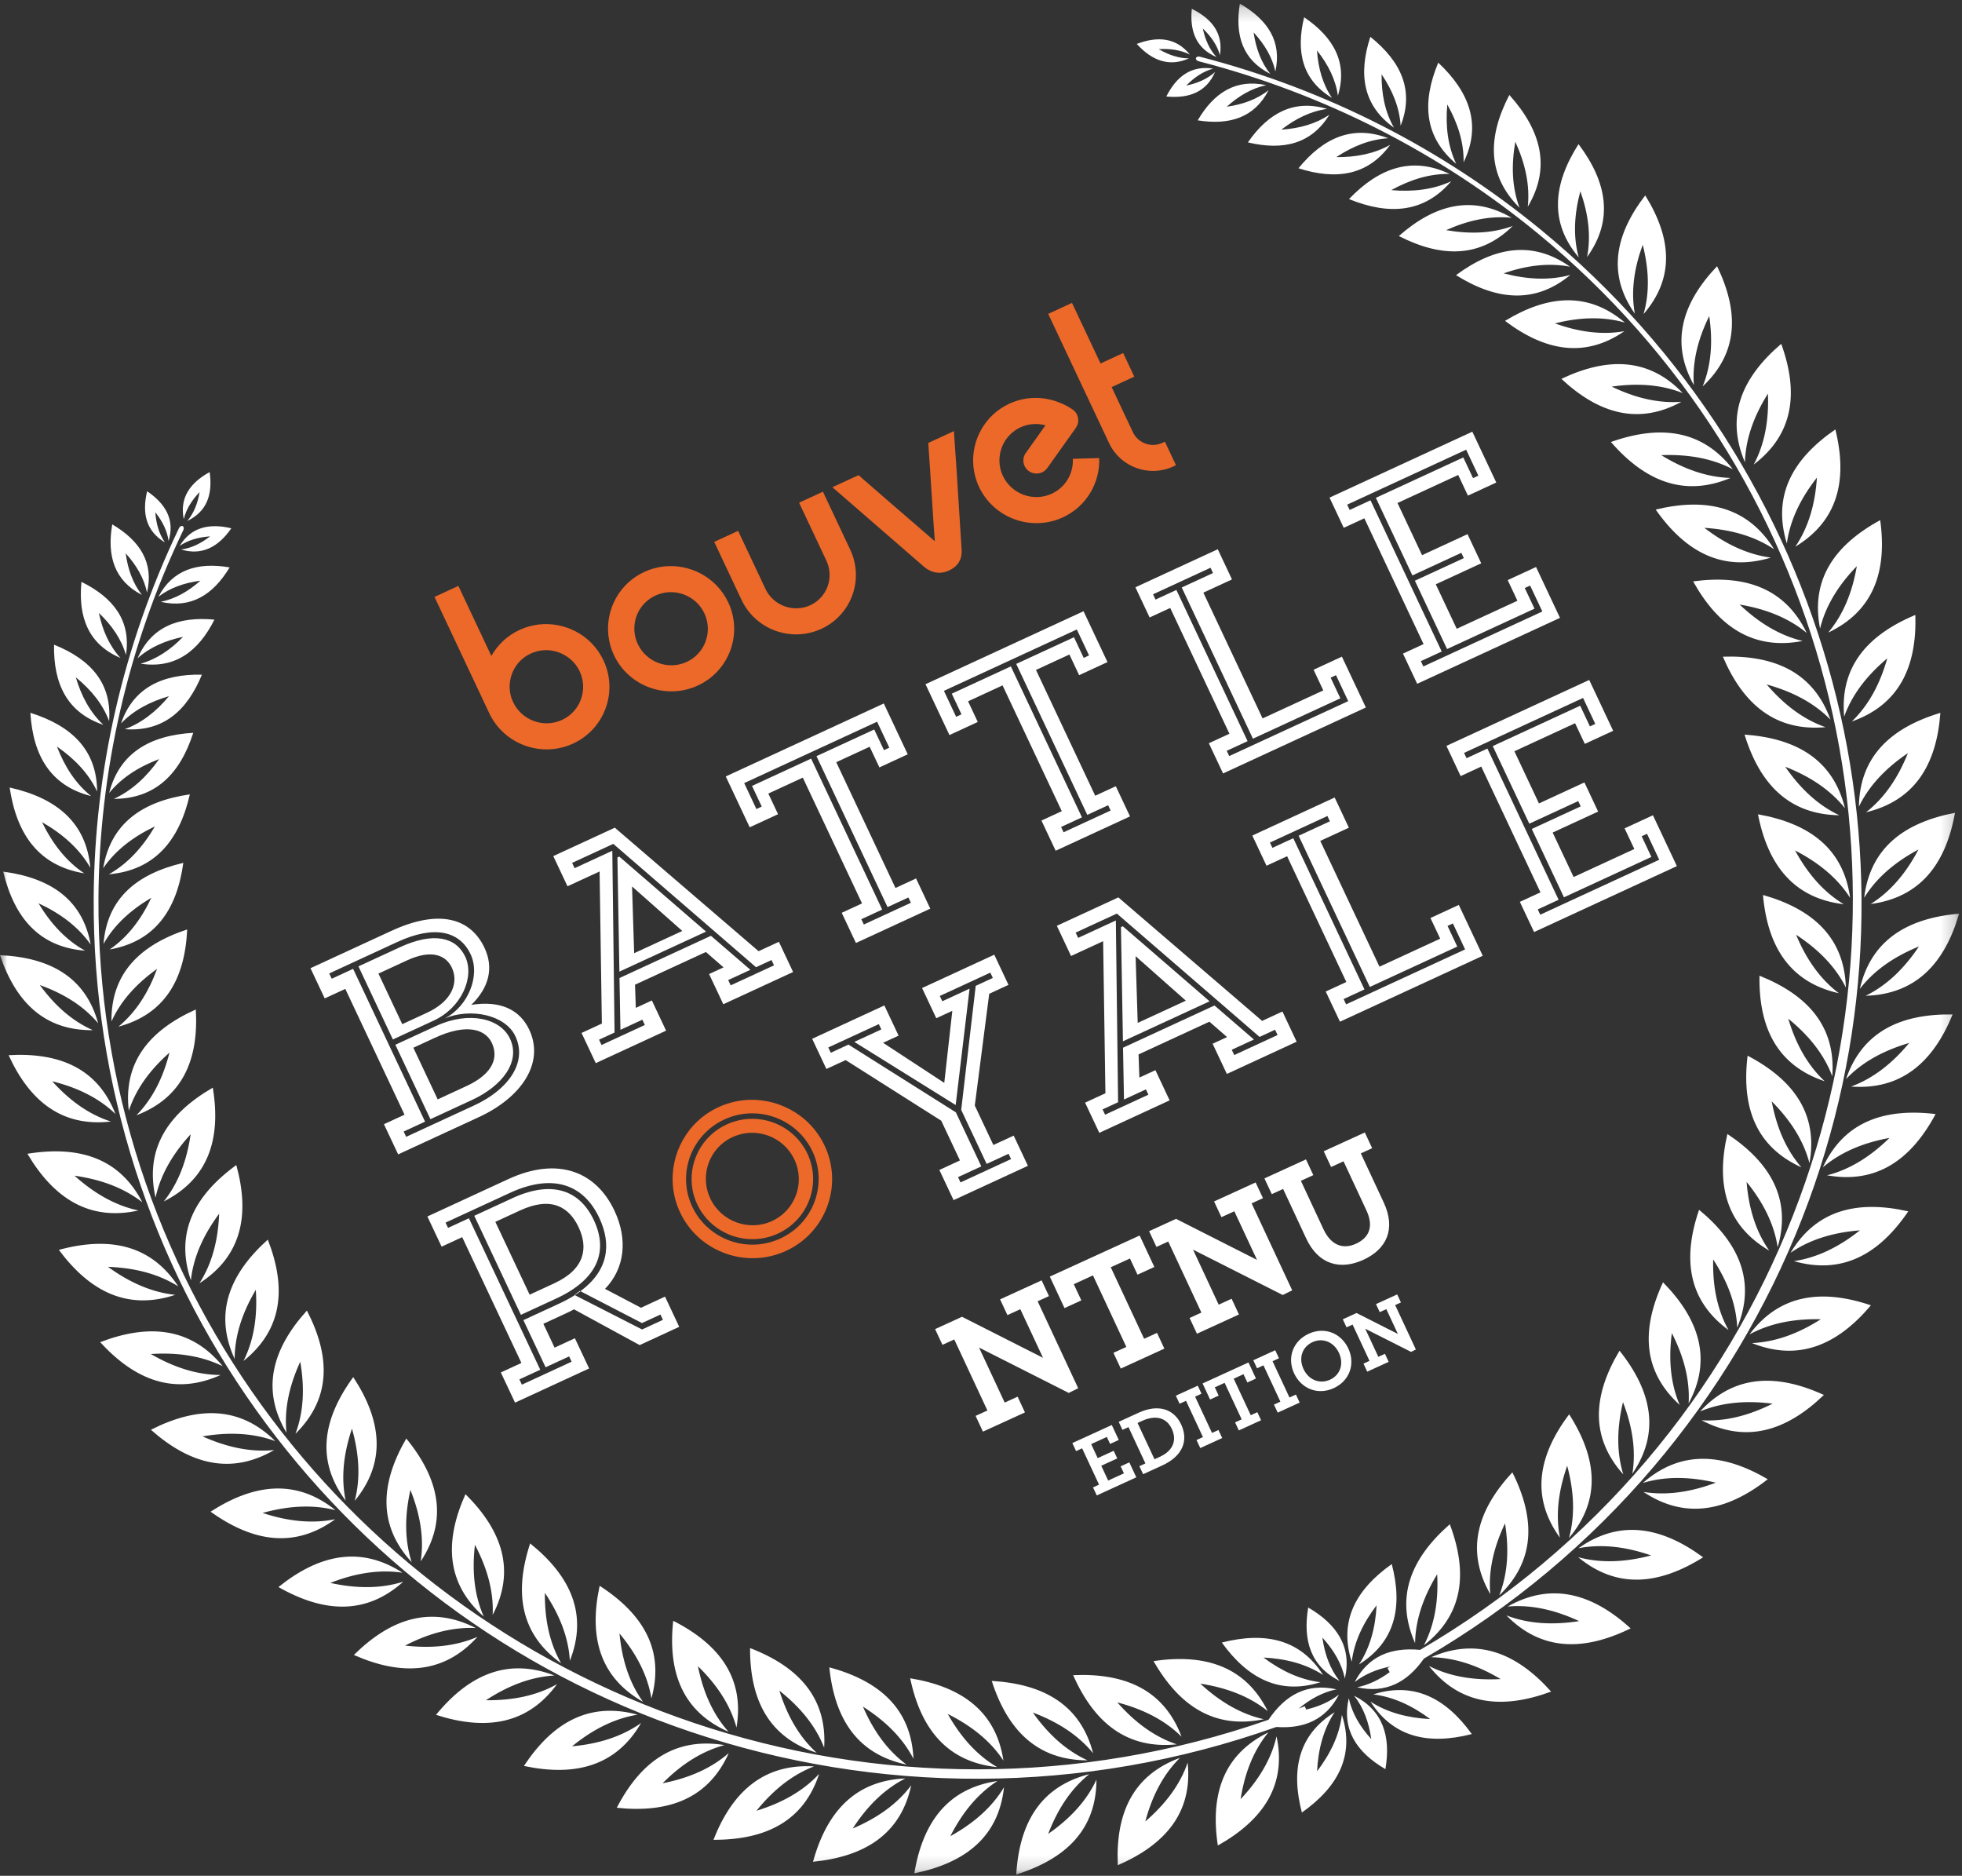 <?xml version="1.0" encoding="UTF-8" standalone="no"?>
<svg width="136px" height="130px" viewBox="0 0 136 130" version="1.1" xmlns="http://www.w3.org/2000/svg" xmlns:xlink="http://www.w3.org/1999/xlink">
    <rect x="0" y="0" width="136" height="130" fill="#333333" stroke="none"/>
    <!-- Generator: Sketch 39.1 (31720) - http://www.bohemiancoding.com/sketch -->
    <title>Page 1</title>
    <desc>Created with Sketch.</desc>
    <defs>
        <polygon id="path-1" points="135.798 129.853 135.798 0.194 5.11278195e-05 0.194 5.11278195e-05 129.853 135.798 129.853"></polygon>
    </defs>
    <g id="Page-1" stroke="none" stroke-width="1" fill="none" fill-rule="evenodd">
        <g id="Desktop-HD" transform="translate(-652, -16)">
            <g id="Page-1" transform="translate(652, 16)">
                <g id="Group-3" transform="translate(0, 0.059)">
                    <mask id="mask-2" fill="white">
                        <use xlink:href="#path-1"></use>
                    </mask>
                    <g id="Clip-2"></g>
                    <path d="M95.421,111.197 C95.342,112.738 94.973,114.121 94.204,115.292 C96.698,113.733 97.253,111.328 96.473,108.34 C93.937,110.134 92.799,112.329 93.698,115.11 C93.867,113.724 94.483,112.427 95.421,111.197 M91.533,116.526 C90.132,116.357 88.823,115.748 87.581,114.817 C89.137,114.896 90.536,115.261 91.715,116.026 C90.142,113.556 87.713,113.008 84.694,113.778 C86.505,116.291 88.723,117.415 91.533,116.526 M95.184,117.372 C96.583,117.54 97.89,118.149 99.134,119.082 C97.578,119 96.18,118.637 95,117.873 C96.573,120.343 99.004,120.894 102.022,120.12 C100.211,117.608 97.992,116.481 95.184,117.372 M91.295,122.701 C91.372,121.159 91.742,119.775 92.513,118.606 C90.017,120.164 89.462,122.571 90.242,125.559 C92.78,123.767 93.916,121.57 93.016,118.789 C92.85,120.174 92.232,121.469 91.295,122.701 M91.663,113.433 C92.452,114.301 93.003,115.235 93.222,116.268 C93.716,114.115 92.711,112.533 90.681,111.349 C90.292,113.65 90.872,115.428 92.853,116.436 C92.195,115.608 91.826,114.59 91.663,113.433 M95.051,120.464 C94.264,119.601 93.713,118.664 93.493,117.631 C93.002,119.786 94.004,121.366 96.033,122.551 C96.424,120.249 95.845,118.473 93.861,117.461 C94.519,118.291 94.89,119.311 95.051,120.464 M6.494,62.189 C6.346,88.133 22.832,111.522 47.871,119.963 C60.7,124.288 74.979,124.428 88.47,119.629 C90.408,119.765 91.909,119.116 92.811,117.385 C92.159,117.89 91.394,118.222 90.539,118.421 L90.444,118.19 C90.307,118.245 90.168,118.296 90.029,118.349 C90.832,117.685 91.694,117.216 92.64,117.021 C90.617,116.568 89.096,117.395 87.93,119.128 C74.679,123.758 60.677,123.589 48.085,119.342 C23.281,110.98 6.679,87.929 6.825,62.19 C6.874,53.478 8.832,44.773 12.695,36.706 C12.802,36.482 12.674,36.406 12.664,36.401 C12.653,36.396 12.506,36.336 12.395,36.57 C8.512,44.679 6.543,53.432 6.494,62.189 M12.555,38.026 C14.004,38.456 15.131,37.858 16.035,36.554 C14.48,36.185 13.239,36.489 12.456,37.771 C13.053,37.369 13.767,37.168 14.564,37.113 C13.935,37.602 13.271,37.926 12.555,38.026 M10.766,35.444 C11.258,36.065 11.587,36.724 11.687,37.433 C12.122,35.998 11.517,34.882 10.199,33.987 C9.828,35.526 10.135,36.755 11.429,37.531 C11.023,36.939 10.822,36.233 10.766,35.444 M10.98,41.299 C11.786,40.679 12.775,40.333 13.893,40.185 C13.051,40.93 12.143,41.447 11.142,41.65 C13.224,42.127 14.759,41.185 15.917,39.265 C13.691,38.883 11.968,39.423 10.98,41.299 M8.712,38.287 C9.463,39.12 9.986,40.021 10.191,41.01 C10.674,38.949 9.721,37.43 7.781,36.283 C7.397,38.488 7.943,40.192 9.838,41.172 C9.21,40.373 8.861,39.394 8.712,38.287 M9.538,45.561 C10.383,44.803 11.455,44.337 12.688,44.079 C11.814,44.978 10.846,45.63 9.749,45.938 C12.108,46.299 13.737,45.12 14.864,42.885 C12.353,42.647 10.48,43.39 9.538,45.561 M6.852,42.42 C7.76,43.286 8.419,44.246 8.73,45.331 C9.093,42.996 7.903,41.383 5.646,40.267 C5.405,42.753 6.157,44.607 8.349,45.54 C7.583,44.702 7.112,43.642 6.852,42.42 M8.387,50.081 C9.249,49.18 10.383,48.576 11.713,48.19 C10.832,49.249 9.827,50.046 8.65,50.476 C11.267,50.671 12.953,49.243 13.996,46.698 C11.222,46.648 9.233,47.621 8.387,50.081 M5.254,46.882 C6.324,47.753 7.128,48.749 7.563,49.914 C7.76,47.322 6.318,45.655 3.746,44.621 C3.696,47.367 4.68,49.337 7.164,50.175 C6.252,49.32 5.644,48.198 5.254,46.882 M13.396,50.728 C10.363,50.908 8.277,52.141 7.566,54.898 C8.429,53.841 9.615,53.086 11.033,52.55 C10.163,53.783 9.135,54.738 7.888,55.308 C10.763,55.299 12.478,53.594 13.396,50.728 M6.318,55.115 C5.249,54.259 4.488,53.085 3.947,51.682 C5.191,52.543 6.155,53.561 6.731,54.796 C6.721,51.949 5.001,50.25 2.105,49.342 C2.289,52.345 3.532,54.411 6.318,55.115 M13.837,34.044 C13.706,34.818 13.441,35.498 12.984,36.045 C14.335,35.398 14.754,34.213 14.533,32.657 C13.146,33.42 12.444,34.466 12.738,35.925 C12.904,35.233 13.29,34.613 13.837,34.044 M13.159,54.995 C9.846,55.475 7.671,57.02 7.152,60.114 C8,58.871 9.231,57.934 10.737,57.216 C9.898,58.648 8.86,59.792 7.545,60.534 C10.7,60.256 12.421,58.228 13.159,54.995 M5.839,60.467 C4.585,59.629 3.638,58.41 2.913,56.919 C4.359,57.75 5.513,58.777 6.262,60.08 C5.984,56.957 3.935,55.251 0.669,54.52 C1.155,57.801 2.715,59.954 5.839,60.467 M7.175,65.361 C7.909,64.05 9.053,63.009 10.49,62.163 C9.78,63.662 8.847,64.892 7.603,65.744 C10.721,65.195 12.257,63.025 12.707,59.742 C9.449,60.506 7.419,62.233 7.175,65.361 M5.898,65.827 C4.575,65.098 3.524,63.967 2.669,62.543 C4.183,63.246 5.424,64.17 6.285,65.403 C5.732,62.316 3.54,60.793 0.223,60.349 C0.996,63.575 2.741,65.585 5.898,65.827 M7.727,70.732 C8.371,69.297 9.468,68.105 10.888,67.089 C10.288,68.719 9.429,70.088 8.21,71.093 C11.414,70.234 12.814,67.827 12.975,64.357 C9.647,65.456 7.689,67.445 7.727,70.732 M6.438,71.337 C4.989,70.699 3.785,69.614 2.759,68.206 C4.406,68.801 5.788,69.652 6.803,70.858 C5.935,67.686 3.505,66.299 5.11278195e-05,66.14 C1.109,69.436 3.12,71.375 6.438,71.337 M8.928,76.92 C9.429,75.396 10.414,74.072 11.747,72.894 C11.312,74.611 10.586,76.088 9.456,77.236 C12.616,76.03 13.78,73.442 13.573,69.903 C10.313,71.366 8.539,73.59 8.928,76.92 M7.685,77.669 C6.146,77.173 4.809,76.199 3.619,74.879 C5.352,75.309 6.846,76.027 8.004,77.146 C6.784,74.018 4.171,72.865 0.597,73.071 C2.075,76.3 4.322,78.055 7.685,77.669 M13.215,78.552 C12.957,80.344 12.378,81.923 11.352,83.208 C14.433,81.649 15.34,78.895 14.751,75.322 C11.593,77.149 10.029,79.596 10.781,82.943 C11.127,81.34 11.986,79.892 13.215,78.552 M9.597,83.834 C7.981,83.49 6.517,82.639 5.164,81.422 C6.973,81.679 8.569,82.252 9.866,83.267 C8.292,80.216 5.512,79.318 1.901,79.903 C3.749,83.029 6.22,84.578 9.597,83.834 M15.191,84.057 C15.122,85.865 14.711,87.495 13.825,88.878 C16.727,87.012 17.342,84.18 16.38,80.685 C13.431,82.829 12.131,85.423 13.23,88.672 C13.407,87.044 14.109,85.515 15.191,84.057 M12.146,89.681 C10.501,89.506 8.957,88.81 7.484,87.738 C9.31,87.806 10.957,88.213 12.354,89.091 C10.469,86.218 7.609,85.609 4.08,86.562 C6.244,89.481 8.864,90.768 12.146,89.681 M16.878,94.264 C19.57,92.109 19.882,89.23 18.562,85.853 C15.855,88.288 14.832,91.001 16.265,94.121 C16.269,92.483 16.808,90.89 17.733,89.329 C17.853,91.135 17.614,92.797 16.878,94.264 M15.292,95.235 C13.638,95.23 12.029,94.695 10.453,93.781 C12.276,93.661 13.956,93.898 15.438,94.627 C13.261,91.962 10.354,91.652 6.944,92.96 C9.402,95.642 12.142,96.653 15.292,95.235 M21.273,90.771 C18.834,93.468 18.103,96.273 19.856,99.231 C19.688,97.6 20.057,95.961 20.812,94.312 C21.121,96.095 21.059,97.775 20.48,99.309 C22.932,96.891 22.942,93.992 21.273,90.771 M19.004,100.437 C17.358,100.601 15.701,100.235 14.038,99.488 C15.839,99.184 17.535,99.244 19.084,99.818 C16.64,97.389 13.716,97.379 10.461,99.031 C13.186,101.445 16.019,102.172 19.004,100.437 M24.486,95.382 C22.342,98.317 21.908,101.183 23.959,103.94 C23.623,102.338 23.819,100.67 24.397,98.951 C24.891,100.695 25.005,102.37 24.589,103.956 C26.774,101.299 26.481,98.416 24.486,95.382 M23.239,105.23 C21.619,105.562 19.934,105.369 18.201,104.795 C19.961,104.306 21.653,104.194 23.254,104.603 C20.571,102.442 17.66,102.731 14.596,104.708 C17.56,106.832 20.452,107.259 23.239,105.23 M28.162,99.638 C26.338,102.779 26.206,105.672 28.534,108.206 C28.032,106.643 28.053,104.966 28.448,103.198 C29.121,104.88 29.41,106.534 29.162,108.153 C31.057,105.287 30.465,102.451 28.162,99.638 M27.953,109.56 C26.378,110.058 24.68,110.037 22.896,109.645 C24.595,108.978 26.267,108.692 27.903,108.938 C25.008,107.063 22.143,107.648 19.302,109.931 C22.472,111.737 25.393,111.865 27.953,109.56 M32.265,103.494 C30.778,106.803 30.949,109.694 33.532,111.977 C32.868,110.476 32.712,108.804 32.921,107.005 C33.768,108.61 34.228,110.228 34.151,111.863 C35.736,108.816 34.849,106.055 32.265,103.494 M33.095,113.384 C31.58,114.04 29.89,114.195 28.076,113.988 C29.695,113.151 31.327,112.694 32.98,112.771 C29.904,111.202 27.116,112.079 24.529,114.639 C27.872,116.111 30.791,115.939 33.095,113.384 M36.748,106.908 C35.617,110.351 36.09,113.212 38.897,115.215 C38.08,113.792 37.75,112.143 37.77,110.334 C38.779,111.843 39.406,113.403 39.502,115.039 C40.759,111.845 39.588,109.192 36.748,106.908 M38.611,116.661 C37.173,117.472 35.507,117.795 33.68,117.776 C35.205,116.778 36.78,116.155 38.432,116.061 C35.208,114.819 32.528,115.977 30.221,118.788 C33.7,119.908 36.586,119.44 38.611,116.661 M41.566,109.846 C40.801,113.387 41.571,116.181 44.573,117.887 C43.611,116.555 43.112,114.95 42.941,113.147 C44.103,114.544 44.89,116.033 45.155,117.648 C46.072,114.345 44.629,111.823 41.566,109.846 M44.439,119.353 C43.094,120.306 41.472,120.802 39.653,120.97 C41.063,119.819 42.567,119.04 44.199,118.776 C40.862,117.868 38.317,119.296 36.317,122.33 C39.896,123.088 42.717,122.326 44.439,119.353 M46.665,112.27 C46.275,115.872 47.334,118.574 50.497,119.961 C49.401,118.734 48.736,117.189 48.378,115.415 C49.68,116.683 50.618,118.083 51.052,119.664 C51.619,116.285 49.919,113.926 46.665,112.27 M45.926,123.532 C47.208,122.241 48.622,121.313 50.219,120.884 C46.804,120.322 44.422,122.007 42.753,125.228 C46.389,125.614 49.117,124.567 50.518,121.434 C49.28,122.519 47.718,123.178 45.926,123.532 M51.991,114.16 C51.98,117.783 53.314,120.357 56.607,121.416 C55.389,120.308 54.565,118.839 54.024,117.111 C55.451,118.24 56.531,119.536 57.129,121.063 C57.337,117.643 55.4,115.472 51.991,114.16 M56.782,122.877 C55.664,124.084 54.18,124.9 52.435,125.436 C53.576,124.023 54.884,122.954 56.426,122.361 C52.973,122.156 50.779,124.071 49.455,127.448 C53.113,127.46 55.716,126.138 56.782,122.877 M62.837,122.236 C61.509,121.258 60.536,119.882 59.816,118.22 C61.355,119.197 62.564,120.374 63.318,121.831 C63.167,118.409 61.015,116.448 57.486,115.494 C57.854,119.096 59.451,121.522 62.837,122.236 M63.163,123.671 C62.177,124.986 60.787,125.951 59.109,126.664 C60.094,125.139 61.285,123.942 62.756,123.195 C59.3,123.344 57.318,125.475 56.355,128.971 C59.995,128.607 62.445,127.024 63.163,123.671 M69.119,122.412 C67.696,121.575 66.584,120.307 65.694,118.727 C67.326,119.54 68.654,120.589 69.555,121.96 C69.047,118.572 66.7,116.843 63.091,116.254 C63.834,119.801 65.677,122.05 69.119,122.412 M69.595,123.807 C68.75,125.215 67.469,126.315 65.874,127.198 C66.695,125.582 67.753,124.269 69.139,123.373 C65.716,123.879 63.971,126.203 63.377,129.774 C66.959,129.039 69.229,127.213 69.595,123.807 M75.385,121.942 C73.882,121.257 72.643,120.11 71.593,118.628 C73.302,119.272 74.731,120.177 75.771,121.448 C74.911,118.13 72.397,116.652 68.745,116.437 C69.855,119.888 71.923,121.935 75.385,121.942 M72.658,127.036 C73.306,125.344 74.219,123.927 75.506,122.898 C72.153,123.75 70.66,126.239 70.444,129.853 C73.93,128.755 75.997,126.707 76.003,123.28 C75.312,124.769 74.154,125.997 72.658,127.036 M81.569,120.833 C80.002,120.305 78.648,119.29 77.45,117.926 C79.216,118.389 80.732,119.141 81.902,120.303 C80.698,117.09 78.042,115.876 74.388,116.038 C75.853,119.357 78.126,121.182 81.569,120.833 M79.389,126.178 C79.857,124.428 80.619,122.928 81.789,121.77 C78.544,122.961 77.319,125.591 77.483,129.209 C80.834,127.757 82.677,125.508 82.325,122.1 C81.793,123.651 80.767,124.989 79.389,126.178 M87.602,119.092 C85.99,118.732 84.538,117.86 83.201,116.625 C85.007,116.904 86.594,117.498 87.877,118.53 C86.344,115.459 83.577,114.526 79.959,115.062 C81.764,118.213 84.214,119.794 87.602,119.092 M85.994,124.632 C86.276,122.845 86.876,121.273 87.918,120.004 C84.818,121.522 83.875,124.264 84.416,127.844 C87.597,126.057 89.196,123.632 88.487,120.277 C88.12,121.874 87.241,123.311 85.994,124.632 M83.113,4.193 C91.836,6.448 99.829,10.558 106.601,16.121 C126.608,32.555 133.771,59.964 124.294,84.155 C119.476,96.462 110.579,107.21 98.439,114.286 C96.408,114.093 94.835,114.724 93.903,116.514 C94.606,115.966 95.444,115.626 96.382,115.432 C96.312,115.47 96.245,115.506 96.176,115.544 L96.329,115.829 C95.628,116.346 94.88,116.71 94.075,116.878 C96.05,117.321 97.545,116.541 98.7,114.892 C111.012,107.741 120.031,96.856 124.914,84.391 C134.478,59.972 126.98,32.434 106.813,15.869 C100.006,10.278 91.969,6.144 83.199,3.878 C82.947,3.812 82.9,3.962 82.897,3.973 C82.895,3.983 82.87,4.131 83.113,4.193 M84.09,4.696 C82.594,4.466 81.561,5.212 80.846,6.629 C82.438,6.781 83.624,6.311 84.223,4.935 C83.687,5.414 83.007,5.71 82.226,5.872 C82.78,5.304 83.395,4.891 84.09,4.696 M83.375,1.919 C83.951,2.467 84.367,3.075 84.564,3.763 C84.796,2.283 84.042,1.26 82.612,0.552 C82.457,2.127 82.933,3.303 84.323,3.895 C83.838,3.364 83.539,2.691 83.375,1.919 M87.934,6.193 C87.135,6.822 86.151,7.179 85.034,7.338 C85.867,6.585 86.77,6.058 87.768,5.844 C85.681,5.388 84.156,6.348 83.021,8.281 C85.25,8.638 86.966,8.079 87.934,6.193 M86.896,2.187 C87.656,3.013 88.189,3.906 88.404,4.896 C88.864,2.829 87.897,1.32 85.944,0.194 C85.584,2.403 86.146,4.102 88.051,5.061 C87.418,4.269 87.057,3.294 86.896,2.187 M91.992,7.49 C89.707,6.809 87.928,7.752 86.499,9.81 C88.952,10.392 90.91,9.914 92.148,7.892 C91.204,8.527 90.078,8.842 88.82,8.927 C89.812,8.158 90.863,7.644 91.992,7.49 M91.288,3.435 C92.067,4.417 92.584,5.455 92.739,6.575 C93.428,4.312 92.476,2.55 90.397,1.135 C89.81,3.565 90.294,5.503 92.333,6.73 C91.694,5.795 91.375,4.679 91.288,3.435 M96.229,9.522 C93.781,8.583 91.749,9.466 90.006,11.603 C92.645,12.447 94.834,12.087 96.364,9.977 C95.275,10.592 94.013,10.842 92.627,10.83 C93.781,10.069 94.977,9.597 96.229,9.522 M95.768,5.09 C96.535,6.231 97.013,7.414 97.088,8.655 C98.036,6.232 97.145,4.22 94.988,2.493 C94.134,5.108 94.497,7.273 96.628,8.79 C96.008,7.711 95.754,6.461 95.768,5.09 M100.483,11.996 C97.893,10.763 95.599,11.553 93.508,13.738 C96.317,14.883 98.738,14.678 100.593,12.504 C99.349,13.083 97.951,13.249 96.438,13.117 C97.764,12.386 99.11,11.971 100.483,11.996 M100.321,7.184 C101.059,8.496 101.478,9.828 101.453,11.189 C102.698,8.624 101.9,6.352 99.695,4.283 C98.537,7.063 98.744,9.46 100.941,11.297 C100.356,10.066 100.188,8.68 100.321,7.184 M82.416,3.987 C81.698,3.982 81.002,3.746 80.319,3.347 C81.11,3.299 81.839,3.404 82.48,3.723 C81.54,2.563 80.281,2.423 78.797,2.985 C79.859,4.152 81.046,4.596 82.416,3.987 M96.963,16.3 C99.938,17.819 102.614,17.817 104.858,15.602 C103.437,16.123 101.885,16.175 100.239,15.891 C101.763,15.21 103.279,14.879 104.784,15.035 C102.057,13.44 99.464,14.097 96.963,16.3 M105.33,14.338 C104.803,12.933 104.751,11.396 105.037,9.765 C105.725,11.274 106.06,12.776 105.902,14.266 C107.512,11.567 106.85,8.999 104.624,6.522 C103.09,9.469 103.094,12.119 105.33,14.338 M100.926,19.009 C103.755,20.779 106.422,21.008 108.851,18.995 C107.393,19.392 105.84,19.309 104.224,18.884 C105.801,18.338 107.342,18.139 108.83,18.425 C106.253,16.599 103.611,17.029 100.926,19.009 M109.433,17.778 C109.033,16.332 109.117,14.796 109.545,13.196 C110.098,14.759 110.298,16.283 110.011,17.756 C111.852,15.206 111.42,12.59 109.419,9.93 C107.631,12.732 107.401,15.373 109.433,17.778 M104.324,22.179 C107.112,24.288 109.874,24.772 112.598,22.894 C111.037,23.173 109.426,22.945 107.78,22.352 C109.478,21.928 111.105,21.862 112.63,22.296 C110.111,20.155 107.315,20.361 104.324,22.179 M113.321,21.677 C113.04,20.131 113.269,18.536 113.869,16.904 C114.298,18.587 114.364,20.198 113.925,21.708 C116.089,19.214 115.881,16.443 114.043,13.484 C111.914,16.244 111.425,18.98 113.321,21.677 M108.231,26.197 C110.835,28.629 113.586,29.41 116.55,27.788 C114.936,27.908 113.326,27.509 111.719,26.735 C113.486,26.481 115.144,26.585 116.644,27.184 C114.319,24.749 111.458,24.665 108.231,26.197 M117.413,26.629 C117.292,25.031 117.698,23.437 118.478,21.845 C118.735,23.597 118.629,25.237 118.023,26.723 C120.484,24.42 120.569,21.589 119.022,18.392 C116.565,20.97 115.778,23.693 117.413,26.629 M120.112,32.462 C118.007,29.74 115.11,29.353 111.664,30.574 C114.05,33.319 116.764,34.401 119.952,33.065 C118.298,33.017 116.704,32.442 115.152,31.485 C116.978,31.415 118.65,31.694 120.112,32.462 M120.953,31.976 C121.001,30.34 121.581,28.762 122.548,27.223 C122.619,29.032 122.338,30.689 121.563,32.136 C124.31,30.053 124.702,27.182 123.47,23.771 C120.697,26.134 119.604,28.821 120.953,31.976 M122.972,38.001 C121.164,35.08 118.321,34.399 114.768,35.257 C116.854,38.232 119.439,39.588 122.748,38.586 C121.109,38.369 119.584,37.633 118.141,36.523 C119.964,36.639 121.6,37.089 122.972,38.001 M123.859,37.607 C124.078,35.982 124.822,34.472 125.943,33.043 C125.825,34.849 125.37,36.468 124.448,37.829 C127.399,36.037 128.088,33.223 127.222,29.704 C124.216,31.769 122.848,34.329 123.859,37.607 M125.237,43.806 C123.744,40.714 120.988,39.745 117.363,40.234 C119.128,43.406 121.555,45.02 124.953,44.364 C123.345,43.979 121.905,43.092 120.586,41.839 C122.388,42.142 123.966,42.757 125.237,43.806 M126.723,43.785 C129.845,42.307 130.825,39.579 130.33,35.99 C127.126,37.736 125.497,40.14 126.161,43.504 C126.547,41.912 127.445,40.485 128.709,39.179 C128.403,40.962 127.783,42.527 126.723,43.785 M126.882,49.814 C125.72,46.584 123.08,45.335 119.424,45.452 C120.846,48.788 123.094,50.644 126.54,50.339 C124.981,49.792 123.643,48.759 122.461,47.378 C124.222,47.865 125.727,48.639 126.882,49.814 M127.832,49.607 C128.383,48.063 129.427,46.738 130.82,45.567 C130.329,47.309 129.548,48.801 128.363,49.944 C131.623,48.795 132.882,46.179 132.766,42.56 C129.396,43.967 127.523,46.192 127.832,49.607 M120.928,50.852 C121.991,54.316 124.033,56.393 127.495,56.443 C126.001,55.737 124.777,54.575 123.746,53.079 C125.448,53.746 126.864,54.669 127.887,55.954 C127.072,52.626 124.577,51.113 120.928,50.852 M128.853,55.845 C129.566,54.369 130.741,53.157 132.249,52.137 C131.58,53.819 130.645,55.222 129.347,56.237 C132.71,55.427 134.237,52.96 134.5,49.346 C131.001,50.399 128.906,52.421 128.853,55.845 M121.858,56.377 C122.553,59.932 124.366,62.204 127.802,62.608 C126.39,61.756 125.296,60.474 124.428,58.881 C126.049,59.719 127.361,60.78 128.246,62.167 C127.783,58.771 125.46,57.012 121.858,56.377 M129.218,62.158 C130.08,60.76 131.375,59.675 132.983,58.816 C132.141,60.42 131.066,61.722 129.667,62.596 C133.097,62.136 134.875,59.838 135.514,56.273 C131.922,56.961 129.629,58.757 129.218,62.158 M127.952,68.382 C127.845,64.955 125.719,62.966 122.204,61.967 C122.523,65.574 124.089,68.022 127.465,68.778 C126.152,67.785 125.195,66.396 124.498,64.722 C126.024,65.72 127.217,66.912 127.952,68.382 M128.919,68.474 C129.923,67.17 131.326,66.225 133.015,65.535 C132.008,67.045 130.803,68.227 129.32,68.955 C132.78,68.848 134.789,66.745 135.798,63.263 C132.154,63.58 129.684,65.131 128.919,68.474 M121.962,67.562 C121.904,71.185 123.204,73.778 126.483,74.878 C125.279,73.753 124.475,72.275 123.956,70.539 C125.369,71.688 126.432,72.998 127.009,74.532 C127.263,71.115 125.354,68.917 121.962,67.562 M127.962,74.723 C129.096,73.53 130.591,72.736 132.343,72.221 C131.182,73.62 129.862,74.675 128.31,75.245 C131.762,75.495 133.979,73.606 135.349,70.248 C131.692,70.191 129.071,71.48 127.962,74.723 M121.139,73.105 C120.7,76.7 121.723,79.415 124.868,80.843 C123.789,79.603 123.143,78.049 122.809,76.27 C124.094,77.559 125.014,78.97 125.427,80.555 C126.036,77.181 124.37,74.801 121.139,73.105 M126.355,80.842 C127.608,79.774 129.178,79.134 130.974,78.805 C129.675,80.076 128.249,80.988 126.647,81.396 C130.054,82.001 132.458,80.35 134.17,77.15 C130.539,76.715 127.799,77.728 126.355,80.842 M121.068,81.853 C122.212,83.264 122.979,84.762 123.223,86.382 C124.183,83.091 122.773,80.551 119.737,78.531 C118.925,82.064 119.659,84.87 122.636,86.612 C121.692,85.266 121.213,83.654 121.068,81.853 M124.116,86.764 C125.474,85.829 127.101,85.353 128.924,85.21 C127.499,86.342 125.985,87.103 124.349,87.344 C127.674,88.295 130.237,86.899 132.276,83.893 C128.71,83.089 125.878,83.813 124.116,86.764 M118.752,87.225 C119.741,88.746 120.348,90.315 120.42,91.952 C121.72,88.773 120.585,86.107 117.775,83.786 C116.599,87.215 117.035,90.08 119.814,92.12 C119.016,90.685 118.708,89.032 118.752,87.225 M121.269,92.422 C122.718,91.633 124.387,91.328 126.213,91.371 C124.677,92.35 123.093,92.951 121.44,93.023 C124.649,94.31 127.343,93.186 129.685,90.405 C126.222,89.237 123.33,89.67 121.269,92.422 M115.887,92.331 C116.71,93.945 117.148,95.568 117.051,97.204 C118.676,94.177 117.826,91.406 115.275,88.811 C113.746,92.101 113.879,94.994 116.43,97.308 C115.785,95.8 115.653,94.125 115.887,92.331 M117.845,97.759 C119.37,97.123 121.061,96.99 122.873,97.222 C121.243,98.038 119.603,98.471 117.952,98.374 C121.008,99.984 123.807,99.143 126.427,96.617 C123.105,95.1 120.184,95.232 117.845,97.759 M112.5,97.115 C113.152,98.806 113.418,100.464 113.149,102.082 C115.082,99.239 114.527,96.394 112.261,93.551 C110.396,96.667 110.225,99.559 112.52,102.122 C112.04,100.557 112.082,98.875 112.5,97.115 M113.881,102.715 C115.464,102.239 117.16,102.28 118.939,102.697 C117.23,103.339 115.556,103.604 113.923,103.34 C116.793,105.252 119.666,104.703 122.536,102.459 C119.391,100.614 116.473,100.444 113.881,102.715 M108.633,101.526 C109.103,103.275 109.195,104.952 108.758,106.532 C110.979,103.903 110.724,101.017 108.768,97.958 C106.587,100.866 106.114,103.722 108.128,106.508 C107.813,104.902 108.032,103.237 108.633,101.526 M109.419,107.239 C111.042,106.925 112.727,107.143 114.452,107.739 C112.687,108.206 110.992,108.295 109.396,107.862 C112.051,110.061 114.965,109.809 118.055,107.87 C115.12,105.711 112.234,105.244 109.419,107.239 M104.324,105.517 C104.608,107.303 104.524,108.983 103.925,110.51 C106.409,108.123 106.458,105.226 104.832,101.981 C102.357,104.649 101.589,107.443 103.302,110.423 C103.154,108.788 103.547,107.155 104.324,105.517 M104.509,111.28 C106.156,111.137 107.808,111.522 109.462,112.292 C107.657,112.573 105.961,112.492 104.42,111.897 C106.831,114.356 109.755,114.403 113.032,112.796 C110.34,110.345 107.516,109.584 104.509,111.28 M99.621,109.043 C99.717,110.852 99.458,112.513 98.701,113.967 C101.421,111.849 101.772,108.975 100.496,105.579 C97.755,107.979 96.699,110.678 98.088,113.815 C98.115,112.178 98.676,110.592 99.621,109.043 M99.201,114.794 C100.855,114.82 102.457,115.375 104.02,116.309 C102.195,116.406 100.519,116.149 99.049,115.4 C101.189,118.095 104.092,118.441 107.519,117.177 C105.098,114.465 102.371,113.417 99.201,114.794" id="Fill-1" fill="#FFFFFF" mask="url(#mask-2)"></path>
                </g>
                <path d="M64.345,30.698 C64.399,31.561 64.483,32.632 64.543,33.682 C64.642,35.376 64.772,37.105 64.799,37.511 C64.488,37.25 63.137,36.061 61.821,34.939 C60.984,34.222 60.152,33.477 59.51,32.93 L57.698,33.767 L60.012,35.774 L64.064,39.291 C64.354,39.531 64.951,39.891 65.725,39.565 C66.087,39.412 66.694,39.044 66.659,38.152 L66.326,32.859 L66.122,29.877 L64.345,30.698 Z" id="Fill-4" fill="#EC6929"></path>
                <path d="M56.577,37.36 L57.284,38.861 C57.832,40.023 57.333,41.407 56.167,41.945 C55.002,42.483 53.605,41.975 53.057,40.812 L52.351,39.311 L51.163,36.791 L49.508,37.555 L50.695,40.076 L51.402,41.576 C52.376,43.646 54.857,44.541 56.938,43.58 C59.011,42.623 59.91,40.167 58.936,38.098 L58.229,36.597 L57.042,34.077 L55.39,34.839 L56.577,37.36 Z" id="Fill-6" fill="#EC6929"></path>
                <path d="M38.955,49.895 C37.685,50.481 36.163,49.926 35.566,48.658 C35.335,48.17 35.278,47.648 35.364,47.155 C35.5,46.365 36.01,45.655 36.789,45.296 C37.574,44.933 38.45,45.002 39.146,45.409 C39.585,45.659 39.952,46.038 40.182,46.527 C40.779,47.795 40.23,49.306 38.955,49.895 M36.016,43.655 C35.155,44.053 34.492,44.695 34.059,45.46 L31.773,40.605 L30.118,41.369 L33.293,48.111 L33.911,49.422 C34.934,51.594 37.543,52.542 39.726,51.533 C41.913,50.524 42.854,47.937 41.831,45.766 C41.615,45.307 41.325,44.902 40.988,44.558 C39.722,43.283 37.738,42.861 36.016,43.655" id="Fill-8" fill="#EC6929"></path>
                <path d="M47.6,45.875 C46.333,46.461 44.808,45.907 44.211,44.639 C43.987,44.163 43.926,43.648 44.002,43.166 C44.128,42.363 44.643,41.641 45.434,41.276 C46.228,40.909 47.114,40.984 47.82,41.403 C48.245,41.654 48.601,42.032 48.825,42.508 C49.422,43.777 48.872,45.288 47.6,45.875 M44.662,39.636 C42.934,40.433 41.985,42.224 42.169,44.012 C42.219,44.483 42.344,44.951 42.556,45.403 C43.579,47.574 46.19,48.518 48.37,47.511 C50.556,46.501 51.502,43.916 50.479,41.744 C50.266,41.293 49.984,40.897 49.653,40.556 C48.387,39.268 46.392,38.837 44.662,39.636" id="Fill-10" fill="#EC6929"></path>
                <path d="M72.905,34.216 C71.636,34.802 70.114,34.25 69.516,32.979 C69.288,32.493 69.228,31.969 69.315,31.478 C69.449,30.689 69.96,29.976 70.739,29.616 C71.304,29.355 71.912,29.325 72.465,29.476 L72.461,29.482 L71.892,30.288 L71.102,31.4 L71.101,31.397 C70.812,31.808 70.914,32.37 71.326,32.656 C71.741,32.94 72.307,32.842 72.599,32.432 L74.584,29.642 L74.577,29.642 C74.722,29.439 74.768,29.201 74.729,28.978 C74.691,28.745 74.563,28.528 74.356,28.386 C74.107,28.211 73.84,28.069 73.564,27.95 L73.548,27.946 C72.441,27.467 71.144,27.433 69.967,27.976 C68.248,28.77 67.301,30.549 67.473,32.328 C67.522,32.803 67.646,33.285 67.862,33.743 C68.886,35.918 71.496,36.861 73.677,35.854 C75.32,35.096 76.264,33.441 76.192,31.745 L74.364,31.799 C74.418,32.798 73.87,33.77 72.905,34.216" id="Fill-12" fill="#EC6929"></path>
                <path d="M74.308,20.992 L72.659,21.753 L75.824,28.473 L76.885,30.725 C77.661,32.366 79.63,33.088 81.289,32.347 L81.304,32.34 L81.313,32.336 L81.328,32.329 L81.337,32.325 L81.516,32.242 L80.747,30.61 L80.559,30.697 C79.802,31.046 78.891,30.716 78.532,29.961 L77.473,27.712 L77.056,26.828 L78.625,26.104 L77.854,24.467 L76.285,25.191 L74.308,20.992 Z" id="Fill-14" fill="#EC6929"></path>
                <path d="M28.653,72.613 L30.339,76.192 L32.322,75.276 C34.268,74.378 34.538,73.225 34.089,72.271 C33.674,71.39 32.426,70.849 30.081,71.954 L28.653,72.613 Z M26.233,67.474 L27.884,70.98 L29.534,70.218 C31.415,69.372 31.781,68.041 31.323,67.068 C30.908,66.187 29.904,65.78 28.217,66.558 L26.233,67.474 Z M27.406,72.407 L30.223,71.107 C32.521,70.045 34.693,70.584 35.35,71.979 C36.111,73.594 34.802,75.271 32.707,76.238 L29.835,77.565 L27.406,72.407 Z M27.233,72.04 L24.847,66.975 L27.72,65.648 C30.037,64.578 31.601,64.929 32.25,66.305 C32.906,67.7 32.015,69.832 30.05,70.739 L27.233,72.04 Z M28.154,78.787 L32.88,76.605 C35.16,75.552 36.603,73.68 35.721,71.808 C35.029,70.34 32.646,69.831 30.832,70.579 C32.466,69.736 33.312,67.602 32.62,66.134 C31.868,64.537 30.124,64.091 27.547,65.281 L22.821,67.464 L22.994,67.831 L24.477,67.146 L29.464,77.736 L27.981,78.42 L28.154,78.787 Z M21.522,67.102 L27.12,64.518 C30.475,62.969 32.625,63.652 33.584,65.689 C34.241,67.084 33.892,68.452 32.67,69.641 C34.71,69.325 36.037,69.986 36.685,71.363 C37.765,73.657 36.162,76.051 33.196,77.42 L27.599,80.004 L26.613,77.912 L28.041,77.253 L23.935,68.536 L22.508,69.194 L21.522,67.102 Z" id="Fill-16" fill="#FFFFFF"></path>
                <path d="M43.958,66.061 L47.295,64.52 L43.812,61.436 L43.958,66.061 Z M42.926,59.365 L48.94,64.565 L42.935,67.338 L42.797,59.425 L42.926,59.365 Z M41.697,72.423 L44.699,71.036 L44.526,70.669 L43.007,71.371 L42.941,67.782 L49.28,64.855 L52.015,67.212 L50.476,67.922 L50.649,68.289 L53.652,66.903 L53.479,66.535 L52.404,67.032 L42.511,58.484 L39.657,59.802 L39.83,60.169 L42.443,58.962 L42.599,71.559 L41.524,72.056 L41.697,72.423 Z M38.352,59.332 L42.616,57.363 L52.581,65.922 L53.99,65.272 L54.975,67.364 L50.137,69.598 L49.152,67.506 L50.153,67.043 L48.929,65.977 L44.017,68.245 L44.073,69.851 L45.185,69.337 L46.171,71.429 L41.296,73.68 L40.311,71.588 L41.719,70.937 L41.562,60.397 L39.337,61.424 L38.352,59.332 Z" id="Fill-18" fill="#FFFFFF"></path>
                <path d="M51.585,54.272 L52.432,56.071 L52.802,55.899 L52.128,54.468 L56.225,52.576 L61.151,63.038 L59.705,63.705 L59.878,64.072 L63.141,62.566 L62.968,62.199 L61.522,62.866 L56.596,52.405 L60.599,50.557 L61.273,51.988 L61.644,51.817 L60.797,50.018 L51.585,54.272 Z M58.345,63.261 L59.754,62.611 L55.648,53.893 L53.257,54.997 L53.932,56.428 L51.967,57.335 L50.308,53.811 L61.262,48.754 L62.921,52.277 L60.957,53.185 L60.282,51.753 L57.966,52.823 L62.071,61.541 L63.498,60.881 L64.484,62.974 L59.331,65.353 L58.345,63.261 Z" id="Fill-20" fill="#FFFFFF"></path>
                <path d="M65.43,47.879 L66.277,49.678 L66.648,49.507 L65.974,48.075 L70.07,46.184 L74.997,56.645 L73.551,57.313 L73.724,57.68 L76.986,56.173 L76.813,55.806 L75.368,56.474 L70.441,46.012 L74.445,44.164 L75.119,45.595 L75.49,45.424 L74.642,43.625 L65.43,47.879 Z M72.191,56.868 L73.6,56.218 L69.494,47.5 L67.103,48.604 L67.777,50.035 L65.813,50.943 L64.153,47.419 L75.107,42.361 L76.767,45.885 L74.802,46.792 L74.128,45.36 L71.811,46.43 L75.917,55.148 L77.344,54.489 L78.329,56.581 L73.176,58.96 L72.191,56.868 Z" id="Fill-22" fill="#FFFFFF"></path>
                <path d="M92.236,46.965 L92.91,48.396 L86.849,51.195 L81.914,40.715 L84.083,39.714 L83.91,39.347 L79.925,41.187 L80.097,41.554 L81.543,40.886 L86.479,51.366 L85.033,52.033 L85.206,52.4 L93.454,48.592 L92.607,46.793 L92.236,46.965 Z M84.779,53.603 L83.794,51.511 L85.221,50.852 L81.115,42.134 L79.688,42.793 L78.703,40.701 L84.412,38.065 L85.397,40.157 L83.414,41.073 L87.519,49.79 L91.727,47.848 L91.053,46.416 L93.017,45.509 L94.677,49.033 L84.779,53.603 Z" id="Fill-24" fill="#FFFFFF"></path>
                <path d="M105.692,40.752 L106.367,42.183 L100.306,44.982 L98.076,40.246 L101.468,38.681 L101.295,38.313 L97.903,39.88 L95.37,34.502 L101.431,31.703 L102.106,33.135 L102.476,32.964 L101.629,31.165 L93.381,34.974 L93.554,35.341 L95,34.673 L99.935,45.153 L98.489,45.82 L98.662,46.187 L106.91,42.379 L106.063,40.58 L105.692,40.752 Z M101.752,34.349 L101.078,32.917 L96.87,34.86 L98.573,38.475 L101.724,37.02 L102.675,39.039 L99.524,40.494 L100.976,43.577 L105.183,41.635 L104.509,40.203 L106.474,39.296 L108.133,42.82 L98.235,47.39 L97.25,45.298 L98.677,44.639 L94.572,35.921 L93.144,36.58 L92.159,34.487 L102.057,29.918 L103.717,33.441 L101.752,34.349 Z" id="Fill-26" fill="#FFFFFF"></path>
                <path d="M40.233,89.487 L40.197,89.459 L39.833,89.739 L39.841,89.758 C39.981,89.671 40.121,89.584 40.233,89.487 L40.233,89.487 Z M34.336,84.68 L36.713,89.727 L38.418,88.94 C40.568,87.947 40.774,86.467 40.109,85.054 C39.443,83.64 38.21,82.891 36.042,83.893 L34.336,84.68 Z M36.107,91.124 L32.875,84.26 L35.674,82.968 C38.331,81.808 40.197,82.51 41.165,84.566 C42.133,86.621 41.557,88.608 38.535,90.003 L36.107,91.124 Z M45.952,91.472 L45.779,91.105 L44.5,91.695 L40.233,89.487 C42.157,88.063 42.418,86.267 41.536,84.395 C40.473,82.137 38.418,81.321 35.501,82.601 L30.885,84.732 L31.058,85.099 L32.504,84.431 L37.448,94.929 L36.002,95.597 L36.175,95.964 L39.623,94.372 L39.45,94.005 L37.819,94.758 L36.28,91.491 L38.708,90.37 C39.135,90.173 39.515,89.975 39.841,89.758 L44.506,92.139 L45.952,91.472 Z M29.625,84.308 L35.223,81.723 C38.689,80.123 41.322,81.209 42.592,83.907 C43.534,85.907 43.305,87.912 41.939,89.325 L44.429,90.634 L46.097,89.863 L47.082,91.955 L44.339,93.222 L39.787,90.743 C39.573,90.864 39.332,90.976 39.091,91.087 L37.664,91.746 L38.442,93.398 L39.85,92.747 L40.836,94.84 L35.702,97.21 L34.716,95.118 L36.143,94.459 L32.038,85.741 L30.611,86.4 L29.625,84.308 Z" id="Fill-28" fill="#FFFFFF"></path>
                <path d="M57.588,72.961 L58.811,72.396 L66.257,77.091 L68.021,80.835 L66.408,81.58 L66.581,81.947 L70.084,80.329 L69.911,79.962 L68.391,80.664 L66.628,76.92 L67.634,68.323 L68.82,67.775 L68.647,67.408 L65.144,69.025 L65.317,69.392 L67.208,68.519 L66.244,76.584 L59.219,72.208 L61.091,71.344 L60.918,70.976 L57.415,72.594 L57.588,72.961 Z M62.287,71.775 L61.212,72.271 L65.454,75.049 L66.012,70.054 L64.9,70.568 L63.915,68.476 L68.92,66.165 L69.905,68.257 L68.57,68.873 L67.57,76.619 L68.857,79.354 L70.266,78.704 L71.252,80.796 L66.099,83.175 L65.113,81.083 L66.541,80.424 L65.244,77.671 L58.617,73.469 L57.282,74.085 L56.297,71.993 L61.301,69.682 L62.287,71.775 Z" id="Fill-30" fill="#FFFFFF"></path>
                <path d="M78.863,70.891 L82.199,69.351 L78.716,66.267 L78.863,70.891 Z M77.831,64.196 L83.845,69.395 L77.839,72.168 L77.701,64.255 L77.831,64.196 Z M76.601,77.253 L79.604,75.867 L79.431,75.5 L77.911,76.202 L77.845,72.612 L84.184,69.685 L86.919,72.043 L85.381,72.753 L85.554,73.12 L88.557,71.733 L88.384,71.366 L87.309,71.863 L77.416,63.315 L74.561,64.633 L74.734,65 L77.347,63.793 L77.503,76.39 L76.428,76.886 L76.601,77.253 Z M73.257,64.162 L77.52,62.194 L87.486,70.753 L88.894,70.103 L89.88,72.195 L85.042,74.429 L84.056,72.336 L85.057,71.874 L83.833,70.808 L78.921,73.076 L78.978,74.681 L80.09,74.168 L81.075,76.26 L76.2,78.511 L75.215,76.419 L76.624,75.768 L76.466,65.228 L74.242,66.255 L73.257,64.162 Z" id="Fill-32" fill="#FFFFFF"></path>
                <path d="M100.339,64.17 L101.013,65.602 L94.952,68.4 L90.017,57.921 L92.185,56.92 L92.012,56.553 L88.027,58.393 L88.2,58.76 L89.646,58.092 L94.581,68.572 L93.135,69.239 L93.308,69.606 L101.556,65.798 L100.71,63.999 L100.339,64.17 Z M92.882,70.809 L91.896,68.717 L93.324,68.057 L89.218,59.34 L87.791,59.999 L86.806,57.907 L92.514,55.271 L93.5,57.363 L91.516,58.278 L95.622,66.996 L99.83,65.054 L99.155,63.622 L101.12,62.715 L102.78,66.239 L92.882,70.809 Z" id="Fill-34" fill="#FFFFFF"></path>
                <path d="M113.795,57.957 L114.469,59.389 L108.408,62.187 L106.178,57.452 L109.57,55.886 L109.398,55.519 L106.006,57.085 L103.473,51.708 L109.534,48.909 L110.208,50.341 L110.579,50.17 L109.732,48.371 L101.484,52.179 L101.656,52.546 L103.102,51.879 L108.038,62.359 L106.592,63.026 L106.765,63.393 L115.013,59.585 L114.166,57.786 L113.795,57.957 Z M109.855,51.554 L109.18,50.123 L104.973,52.066 L106.676,55.681 L109.827,54.226 L110.777,56.245 L107.626,57.7 L109.078,60.783 L113.286,58.84 L112.612,57.409 L114.576,56.502 L116.236,60.026 L106.338,64.596 L105.353,62.503 L106.78,61.844 L102.675,53.127 L101.247,53.786 L100.262,51.693 L110.16,47.123 L111.819,50.647 L109.855,51.554 Z" id="Fill-36" fill="#FFFFFF"></path>
                <path d="M53.519,84.622 C51.916,85.362 49.989,84.663 49.233,83.059 C48.95,82.457 48.872,81.806 48.969,81.196 C49.129,80.181 49.779,79.268 50.779,78.806 C51.783,78.343 52.904,78.437 53.796,78.967 C54.334,79.284 54.784,79.763 55.067,80.365 C55.823,81.969 55.128,83.879 53.519,84.622 M52.147,77.539 C51.531,77.539 50.933,77.671 50.37,77.931 C48.265,78.903 47.351,81.389 48.333,83.472 C49.022,84.936 50.521,85.881 52.152,85.881 C52.768,85.881 53.366,85.75 53.929,85.49 C54.949,85.019 55.722,84.183 56.107,83.137 C56.492,82.09 56.442,80.958 55.966,79.948 C55.277,78.485 53.778,77.539 52.147,77.539" id="Fill-38" fill="#EC6929"></path>
                <path d="M56.467,83.267 C56.048,84.408 55.204,85.32 54.091,85.834 C53.477,86.117 52.825,86.261 52.152,86.261 C50.373,86.261 48.737,85.23 47.985,83.633 C46.914,81.36 47.911,78.647 50.208,77.587 C50.822,77.303 51.474,77.159 52.147,77.159 C53.926,77.159 55.562,78.191 56.314,79.787 C56.833,80.889 56.887,82.124 56.467,83.267 M57.159,79.399 C56.89,78.828 56.533,78.328 56.115,77.896 C54.514,76.267 51.991,75.722 49.803,76.732 C47.619,77.741 46.418,80.005 46.651,82.266 C46.714,82.861 46.872,83.454 47.141,84.024 C48.434,86.77 51.735,87.963 54.492,86.69 C57.257,85.414 58.453,82.145 57.159,79.399" id="Fill-40" fill="#EC6929"></path>
                <polygon id="Fill-42" fill="#FFFFFF" points="67.864 93.393 69.643 97.205 70.537 96.796 71.046 97.887 68.134 99.219 67.626 98.128 68.444 97.754 66.146 92.829 65.328 93.204 64.819 92.113 66.683 91.26 72.299 94.103 70.726 90.734 69.832 91.143 69.323 90.052 72.202 88.735 72.711 89.826 71.926 90.185 74.738 96.211 74.082 96.537"></polygon>
                <polygon id="Fill-44" fill="#FFFFFF" points="77.18 93.757 78.074 93.348 75.761 88.391 74.43 89 74.955 90.123 73.788 90.657 72.77 88.475 78.997 85.626 80.015 87.808 78.848 88.341 78.324 87.219 76.994 87.827 79.307 92.784 80.201 92.375 80.71 93.466 77.689 94.848"></polygon>
                <polygon id="Fill-46" fill="#FFFFFF" points="82.698 86.607 84.476 90.419 85.371 90.01 85.88 91.1 82.968 92.433 82.459 91.342 83.277 90.968 80.979 86.043 80.161 86.417 79.652 85.327 81.517 84.473 87.132 87.317 85.56 83.947 84.665 84.356 84.156 83.266 87.036 81.949 87.545 83.039 86.759 83.398 89.571 89.425 88.916 89.751"></polygon>
                <path d="M90.538,85.824 L88.941,82.4 L88.156,82.76 L87.647,81.669 L90.526,80.352 L91.035,81.442 L90.173,81.837 L91.741,85.195 C92.249,86.286 93.078,86.615 93.994,86.196 C94.921,85.771 95.231,84.988 94.716,83.886 L93.129,80.484 L92.267,80.879 L91.758,79.788 L94.605,78.486 L95.114,79.576 L94.328,79.935 L95.916,83.337 C96.783,85.195 96.094,86.584 94.513,87.307 C92.91,88.041 91.395,87.66 90.538,85.824" id="Fill-48" fill="#FFFFFF"></path>
                <polygon id="Fill-50" fill="#FFFFFF" points="75.765 103.083 76.183 102.892 75.009 100.376 74.591 100.568 74.331 100.011 77.066 98.76 77.55 99.796 76.948 100.071 76.722 99.586 75.636 100.083 76.089 101.054 77.197 100.547 77.444 101.076 76.336 101.583 76.815 102.609 77.906 102.109 77.679 101.624 78.281 101.349 78.765 102.386 76.025 103.64"></polygon>
                <path d="M80.388,100.968 C81.335,100.535 81.588,99.803 81.225,99.025 C80.854,98.231 80.083,98.055 79.169,98.473 L78.852,98.618 L80.026,101.133 L80.388,100.968 Z M78.978,101.613 L79.396,101.421 L78.223,98.906 L77.805,99.097 L77.545,98.54 L78.932,97.906 C80.257,97.3 81.362,97.624 81.874,98.721 C82.391,99.83 81.995,100.908 80.558,101.565 L79.238,102.169 L78.978,101.613 Z" id="Fill-52" fill="#FFFFFF"></path>
                <polygon id="Fill-54" fill="#FFFFFF" points="82.939 99.801 83.384 99.597 82.21 97.082 81.765 97.286 81.505 96.729 83.025 96.033 83.285 96.59 82.84 96.794 84.013 99.309 84.459 99.105 84.719 99.662 83.198 100.358"></polygon>
                <polygon id="Fill-56" fill="#FFFFFF" points="85.612 98.578 86.069 98.369 84.887 95.837 84.207 96.148 84.475 96.721 83.879 96.994 83.359 95.88 86.54 94.425 87.06 95.539 86.464 95.812 86.196 95.238 85.516 95.549 86.698 98.081 87.155 97.872 87.414 98.429 85.871 99.135"></polygon>
                <polygon id="Fill-58" fill="#FFFFFF" points="88.307 97.345 88.753 97.141 87.579 94.625 87.134 94.829 86.874 94.272 88.394 93.577 88.654 94.134 88.209 94.338 89.382 96.853 89.828 96.649 90.088 97.206 88.567 97.901"></polygon>
                <path d="M92.811,93.758 C92.459,93.002 91.686,92.693 90.978,93.017 C90.265,93.343 90,94.121 90.355,94.881 C90.707,95.637 91.48,95.946 92.193,95.62 C92.901,95.296 93.167,94.519 92.811,93.758 M89.703,95.18 C89.207,94.115 89.606,92.942 90.719,92.433 C91.828,91.926 92.969,92.401 93.463,93.46 C93.959,94.524 93.561,95.697 92.447,96.207 C91.338,96.714 90.197,96.239 89.703,95.18" id="Fill-60" fill="#FFFFFF"></path>
                <polygon id="Fill-62" fill="#FFFFFF" points="94.634 92.088 95.542 94.034 95.999 93.825 96.259 94.382 94.772 95.063 94.512 94.506 94.93 94.315 93.756 91.799 93.338 91.991 93.078 91.434 94.03 90.998 96.898 92.45 96.096 90.729 95.639 90.938 95.378 90.381 96.849 89.709 97.109 90.266 96.708 90.449 98.144 93.527 97.81 93.693"></polygon>
            </g>
        </g>
    </g>
</svg>